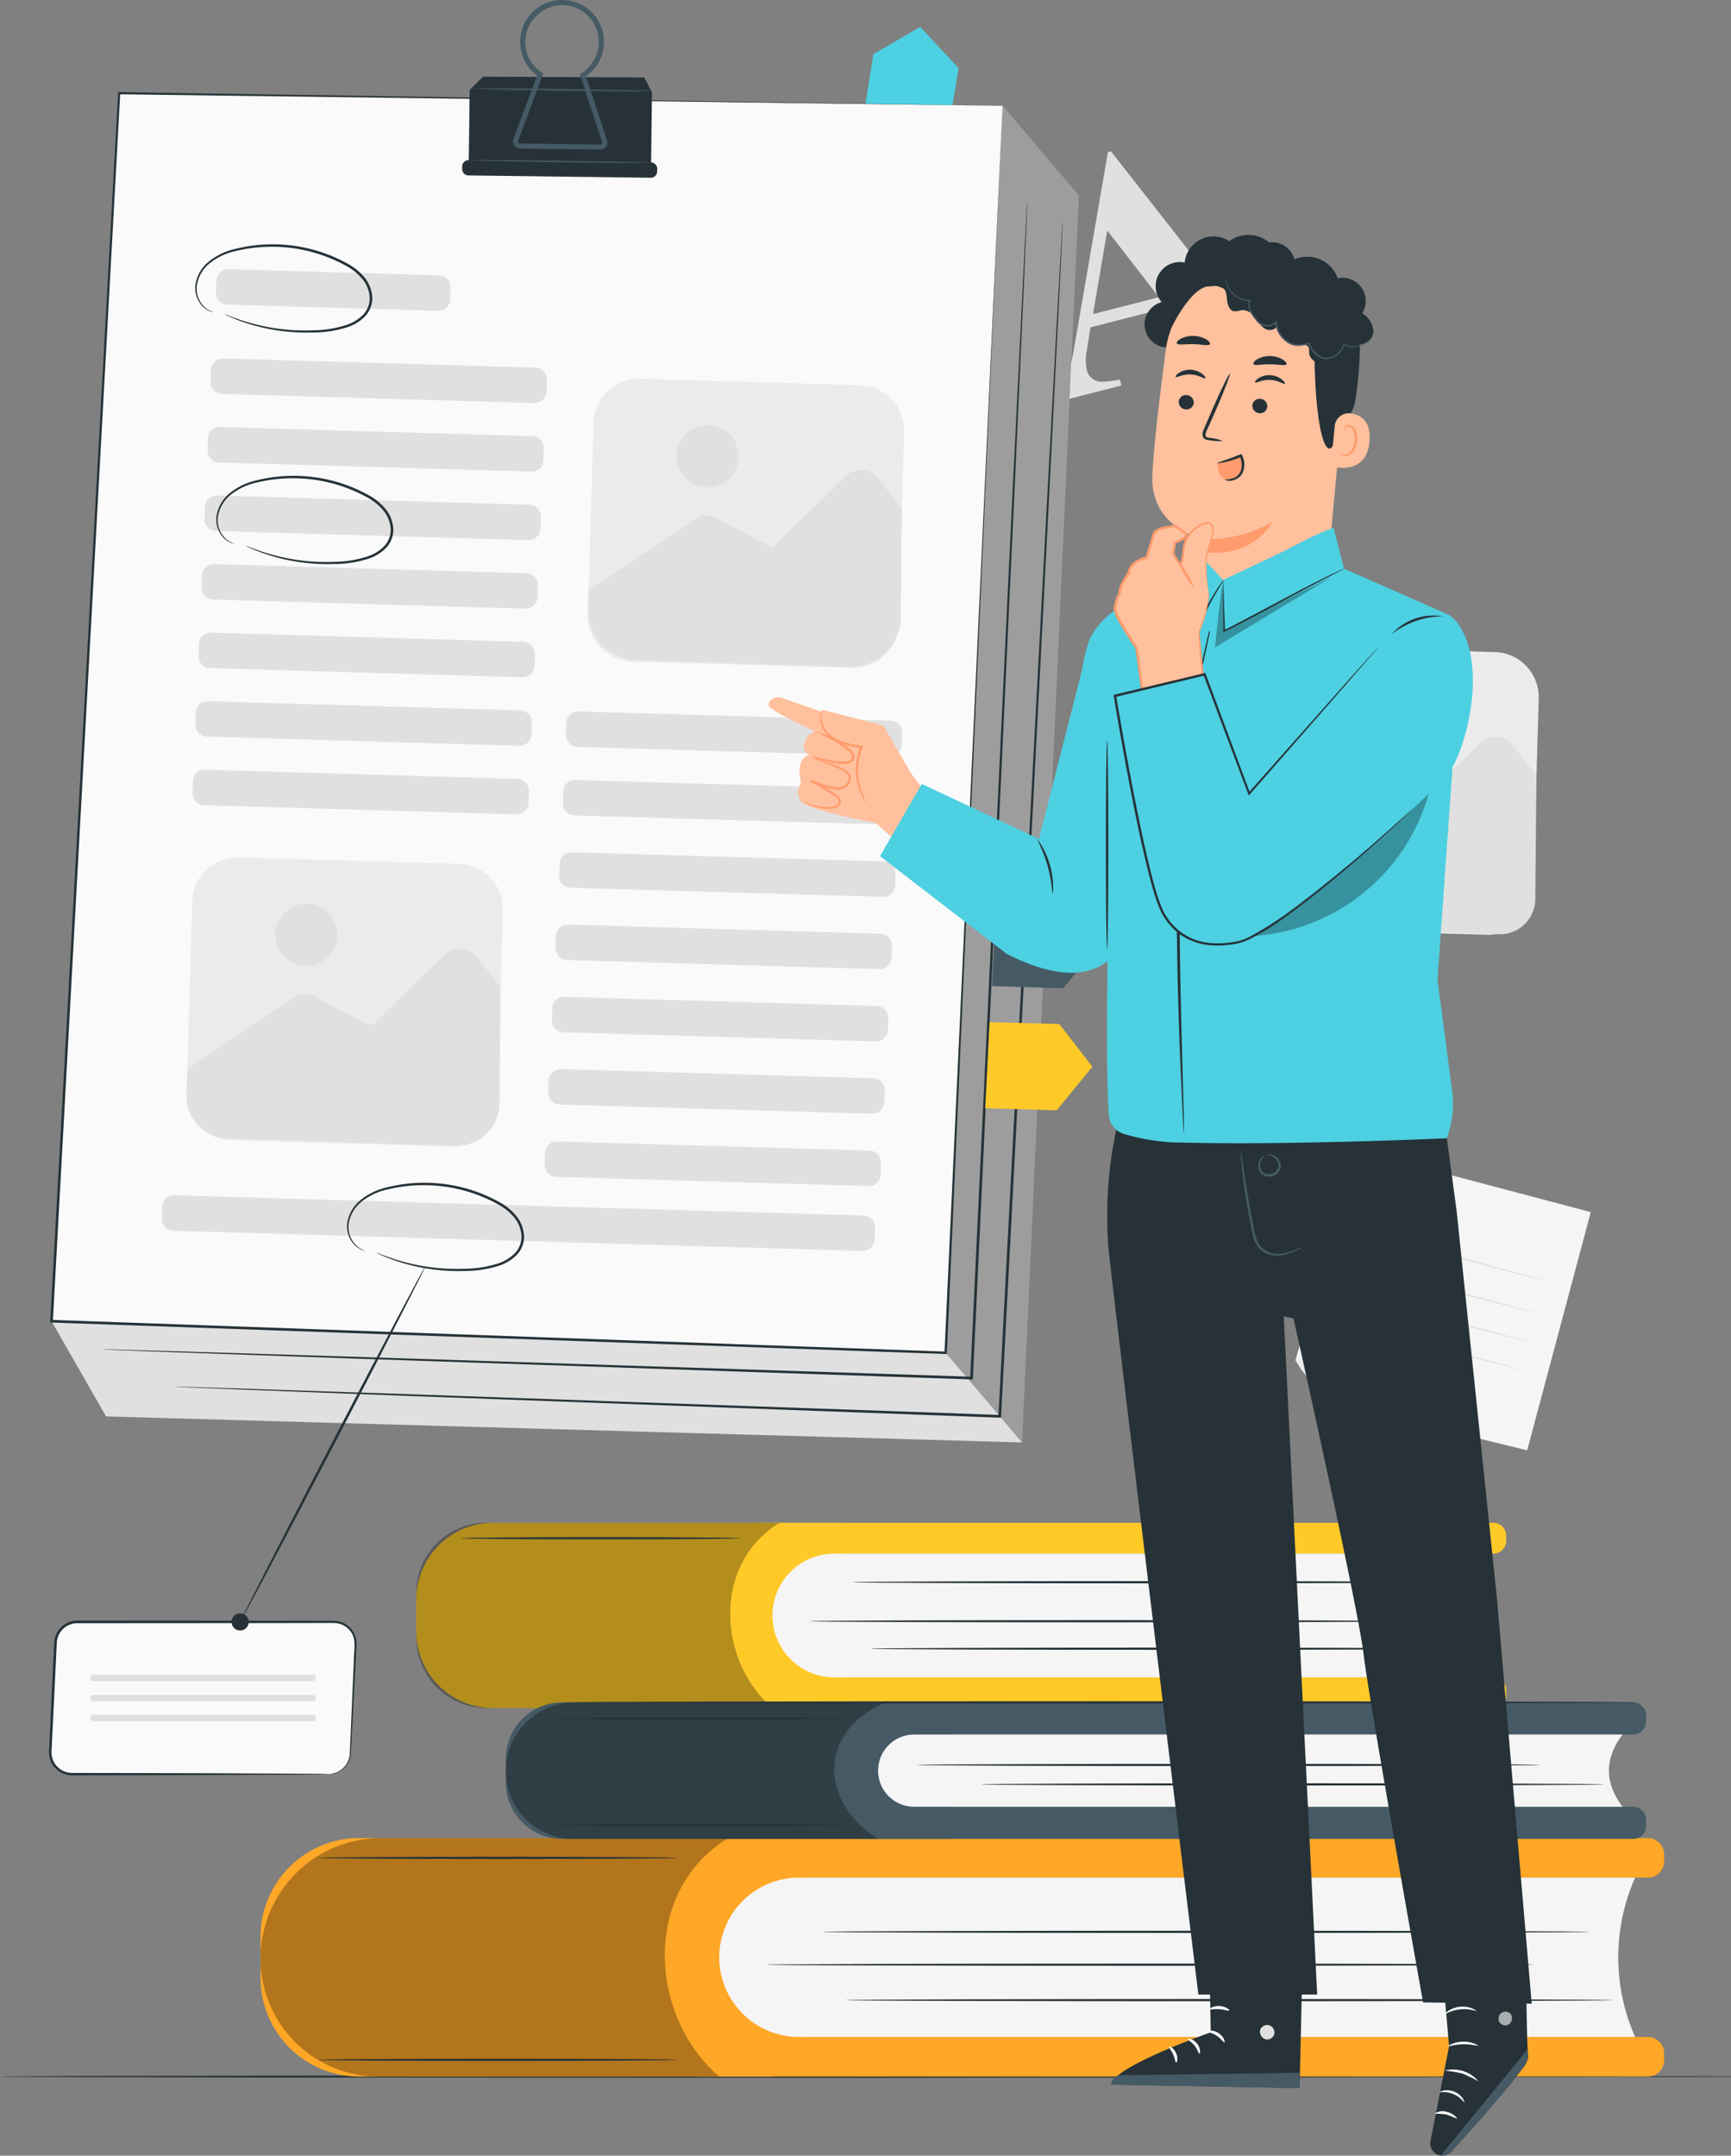 <svg xmlns="http://www.w3.org/2000/svg" xmlns:xlink="http://www.w3.org/1999/xlink" width="387.52" height="482.465" viewBox="0 0 387.52 482.465">
  <rect x="0" y="0" width="387.52" height="482.465" fill="#808080" stroke="none"/>
  <defs>
    <clipPath id="clip-path">
      <rect id="Rectángulo_47902" data-name="Rectángulo 47902" width="387.52" height="482.465" fill="none"/>
    </clipPath>
    <clipPath id="clip-path-5">
      <rect id="Rectángulo_47890" data-name="Rectángulo 47890" width="29.799" height="299.155" fill="none"/>
    </clipPath>
    <clipPath id="clip-path-8">
      <rect id="Rectángulo_47894" data-name="Rectángulo 47894" width="81.311" height="41.448" fill="none"/>
    </clipPath>
    <clipPath id="clip-path-9">
      <rect id="Rectángulo_47895" data-name="Rectángulo 47895" width="104.716" height="53.378" fill="none"/>
    </clipPath>
    <clipPath id="clip-path-10">
      <rect id="Rectángulo_47896" data-name="Rectángulo 47896" width="85.078" height="30.562" fill="none"/>
    </clipPath>
    <clipPath id="clip-path-12">
      <rect id="Rectángulo_47898" data-name="Rectángulo 47898" width="3.029" height="3.07" fill="none"/>
    </clipPath>
    <clipPath id="clip-path-13">
      <rect id="Rectángulo_47899" data-name="Rectángulo 47899" width="26.424" height="15.965" fill="none"/>
    </clipPath>
    <clipPath id="clip-path-14">
      <rect id="Rectángulo_47900" data-name="Rectángulo 47900" width="42.181" height="33.859" fill="none"/>
    </clipPath>
  </defs>
  <g id="Grupo_114651" data-name="Grupo 114651" transform="translate(-1020 -10988.202)">
    <g id="Grupo_113284" data-name="Grupo 113284" transform="translate(1020 10988.202)">
      <g id="Grupo_113283" data-name="Grupo 113283" clip-path="url(#clip-path)">
        <path id="Trazado_228032" data-name="Trazado 228032" d="M269.1,227.129l-13.028,47.216,15.966,11.385,35.9,8.746,14.235-53.307Z" transform="translate(33.956 30.118)" fill="#f5f5f5"/>
        <g id="Grupo_113251" data-name="Grupo 113251">
          <g id="Grupo_113250" data-name="Grupo 113250" clip-path="url(#clip-path)">
            <path id="Trazado_228033" data-name="Trazado 228033" d="M263.011,266.951l-6.936,2.113a21.08,21.08,0,0,0,5.607,6.535,30.455,30.455,0,0,0,10.359,4.851s-7.673-4.461-9.03-13.5" transform="translate(33.956 35.398)" fill="#ebebeb"/>
            <path id="Trazado_228034" data-name="Trazado 228034" d="M310.008,254.275c-.024.088-9.078-2.226-20.22-5.168s-20.161-5.4-20.138-5.486,9.074,2.226,20.221,5.168,20.159,5.4,20.137,5.486" transform="translate(35.756 32.304)" fill="#e0e0e0"/>
            <path id="Trazado_228035" data-name="Trazado 228035" d="M308.154,260.66c-.024.088-9.078-2.226-20.22-5.168s-20.161-5.4-20.138-5.486,9.074,2.226,20.221,5.168,20.159,5.4,20.137,5.486" transform="translate(35.51 33.151)" fill="#e0e0e0"/>
            <path id="Trazado_228036" data-name="Trazado 228036" d="M306.85,266.409c-.024.088-9.078-2.226-20.22-5.167s-20.161-5.4-20.138-5.487,9.076,2.226,20.221,5.168,20.16,5.4,20.137,5.486" transform="translate(35.337 33.913)" fill="#e0e0e0"/>
            <path id="Trazado_228037" data-name="Trazado 228037" d="M305.364,271.884c-.024.088-9.078-2.226-20.22-5.167s-20.161-5.4-20.138-5.487,9.074,2.226,20.221,5.168,20.159,5.4,20.137,5.486" transform="translate(35.14 34.639)" fill="#e0e0e0"/>
            <path id="Trazado_228038" data-name="Trazado 228038" d="M233.888,64.9l-17.22,4.4-.835,5.269a10.883,10.883,0,0,0,0,4.177,3.359,3.359,0,0,0,2.426,2.6q1.118.328,5-.36l.34,1.33-16.212,4.148-.34-1.33a7.483,7.483,0,0,0,3.757-3.279q1.233-2.212,2.289-8.419l7.485-43.356.684-.174,27.8,35.479q3.969,5.036,5.964,6.1a5.824,5.824,0,0,0,3.782.412l.341,1.33-23.583,6.032-.34-1.33.971-.248a7.629,7.629,0,0,0,3.787-1.812,1.983,1.983,0,0,0,.367-1.856,4.53,4.53,0,0,0-.555-1.275q-.156-.3-1.768-2.419Zm-1.9-2.348L220.429,47.624l-3.184,18.7Z" transform="translate(27.454 3.966)" fill="#e0e0e0"/>
            <path id="Trazado_228039" data-name="Trazado 228039" d="M300.771,192.295l-49.312-1.445a10.11,10.11,0,0,1-9.808-10.4l1.263-43.06a10.107,10.107,0,0,1,10.4-9.807l49.313,1.445a10.108,10.108,0,0,1,9.807,10.4l-1.262,43.059a10.108,10.108,0,0,1-10.4,9.808" transform="translate(32.043 16.917)" fill="#ebebeb"/>
            <path id="Trazado_228040" data-name="Trazado 228040" d="M241.824,172.557,265.3,156.8a4.709,4.709,0,0,1,6.153.233l11.567,5.939,16.5-16.137a4.85,4.85,0,0,1,7.023.6l5.39,6.767-.259,27.733a7.939,7.939,0,0,1-8.189,7.86l-54.255-1.716a7.938,7.938,0,0,1-7.682-8.226Z" transform="translate(32.03 19.308)" fill="#e0e0e0"/>
            <path id="Trazado_228041" data-name="Trazado 228041" d="M273.068,143.387a6.952,6.952,0,1,1-7.262-6.627,6.952,6.952,0,0,1,7.262,6.627" transform="translate(34.367 18.134)" fill="#e0e0e0"/>
          </g>
        </g>
        <g id="Grupo_113253" data-name="Grupo 113253">
          <g id="Grupo_113252" data-name="Grupo 113252" clip-path="url(#clip-path)">
            <path id="Trazado_228042" data-name="Trazado 228042" d="M382.207,410.381s.428-.023,1.306-.034l4.007-.032v.131l-191.093.229-138.9-.086L15.434,410.5,3.99,410.44l-2.975-.028C.344,410.4,0,410.381,0,410.381s.344-.02,1.015-.031l2.975-.029,11.444-.056,42.092-.093,138.9-.086,191.093.229v.131l-4.007-.032c-.878-.011-1.306-.034-1.306-.034" transform="translate(0 54.378)" fill="#263238"/>
          </g>
        </g>
        <path id="Trazado_228043" data-name="Trazado 228043" d="M170.463,26.792l2.459-15.382L183.4,5.322l8.6,9.224-2.593,15.775Z" transform="translate(22.604 0.706)" fill="#4dd0e1"/>
        <path id="Trazado_228044" data-name="Trazado 228044" d="M240.16,40.972,227.444,320.067,22.387,314.239l-12.2-21.311L32.24,33.542,223.076,20.91Z" transform="translate(1.351 2.773)" fill="#e0e0e0"/>
        <g id="Grupo_113258" data-name="Grupo 113258">
          <g id="Grupo_113257" data-name="Grupo 113257" clip-path="url(#clip-path)">
            <g id="Grupo_113256" data-name="Grupo 113256" transform="translate(211.712 23.684)" opacity="0.3">
              <g id="Grupo_113255" data-name="Grupo 113255">
                <g id="Grupo_113254" data-name="Grupo 113254" clip-path="url(#clip-path-5)">
                  <path id="Trazado_228045" data-name="Trazado 228045" d="M204.009,320.066,186.924,300,199.64,20.911l17.084,20.061Z" transform="translate(-186.925 -20.911)"/>
                </g>
              </g>
            </g>
          </g>
        </g>
        <path id="Trazado_228046" data-name="Trazado 228046" d="M223.076,21.241,210.36,300.336,10.186,293.258,25.328,18.419Z" transform="translate(1.351 2.442)" fill="#fafafa"/>
        <g id="Grupo_113260" data-name="Grupo 113260">
          <g id="Grupo_113259" data-name="Grupo 113259" clip-path="url(#clip-path)">
            <path id="Trazado_228047" data-name="Trazado 228047" d="M223.112,21.269,25.361,18.686l.242-.225C21.388,95.264,16.165,190.4,10.517,293.3l-.284-.311,3.3.117,196.868,6.987-.277.256C217.8,135.53,223,23.652,223.112,21.269c-.106,2.382-5.1,114.27-12.447,279.106l-.011.266-.266-.009L13.516,293.7l-3.3-.117-.3-.011.017-.3c5.69-102.9,10.951-198.035,15.2-274.835l.012-.231.229,0c120.025,1.859,195.782,3.031,197.744,3.06" transform="translate(1.314 2.414)" fill="#263238"/>
            <path id="Trazado_228048" data-name="Trazado 228048" d="M44.2,78.766,114.1,80.815a2.657,2.657,0,0,0,2.734-2.579l.077-2.62a2.658,2.658,0,0,0-2.579-2.735L44.431,70.832A2.657,2.657,0,0,0,41.7,73.411l-.077,2.62A2.658,2.658,0,0,0,44.2,78.766" transform="translate(5.519 9.392)" fill="#e0e0e0"/>
            <path id="Trazado_228049" data-name="Trazado 228049" d="M43.6,92.312l69.905,2.049a2.657,2.657,0,0,0,2.734-2.579l.077-2.62a2.658,2.658,0,0,0-2.579-2.735L43.836,84.378A2.657,2.657,0,0,0,41.1,86.957l-.077,2.62A2.658,2.658,0,0,0,43.6,92.312" transform="translate(5.44 11.189)" fill="#e0e0e0"/>
            <path id="Trazado_228050" data-name="Trazado 228050" d="M43.009,105.857l69.905,2.051a2.658,2.658,0,0,0,2.734-2.58l.077-2.62a2.658,2.658,0,0,0-2.579-2.735l-69.9-2.049a2.657,2.657,0,0,0-2.735,2.579l-.077,2.62a2.656,2.656,0,0,0,2.579,2.734" transform="translate(5.361 12.985)" fill="#e0e0e0"/>
            <path id="Trazado_228051" data-name="Trazado 228051" d="M42.414,119.4l69.905,2.049a2.657,2.657,0,0,0,2.734-2.579l.077-2.62a2.658,2.658,0,0,0-2.579-2.735L42.646,111.47a2.657,2.657,0,0,0-2.734,2.579l-.077,2.62a2.658,2.658,0,0,0,2.579,2.735" transform="translate(5.282 14.781)" fill="#e0e0e0"/>
            <path id="Trazado_228052" data-name="Trazado 228052" d="M41.819,132.949,111.724,135a2.657,2.657,0,0,0,2.734-2.579l.077-2.62a2.658,2.658,0,0,0-2.579-2.735l-69.9-2.049a2.658,2.658,0,0,0-2.735,2.579l-.077,2.62a2.658,2.658,0,0,0,2.579,2.735" transform="translate(5.203 16.577)" fill="#e0e0e0"/>
            <path id="Trazado_228053" data-name="Trazado 228053" d="M41.224,146.495l69.905,2.049a2.657,2.657,0,0,0,2.734-2.579l.077-2.62a2.658,2.658,0,0,0-2.579-2.735l-69.905-2.049a2.657,2.657,0,0,0-2.734,2.579l-.077,2.62a2.658,2.658,0,0,0,2.579,2.735" transform="translate(5.124 18.373)" fill="#e0e0e0"/>
            <path id="Trazado_228054" data-name="Trazado 228054" d="M40.629,160.041l69.905,2.049a2.657,2.657,0,0,0,2.734-2.579l.077-2.62a2.658,2.658,0,0,0-2.579-2.735l-69.905-2.049a2.657,2.657,0,0,0-2.734,2.579l-.077,2.62a2.658,2.658,0,0,0,2.579,2.735" transform="translate(5.045 20.17)" fill="#e0e0e0"/>
            <path id="Trazado_228055" data-name="Trazado 228055" d="M114.426,148.521l69.905,2.05a2.658,2.658,0,0,0,2.734-2.58l.077-2.62a2.658,2.658,0,0,0-2.579-2.735l-69.905-2.049a2.657,2.657,0,0,0-2.734,2.579l-.077,2.62a2.658,2.658,0,0,0,2.579,2.735" transform="translate(14.831 18.642)" fill="#e0e0e0"/>
            <path id="Trazado_228056" data-name="Trazado 228056" d="M113.831,162.067l69.9,2.049a2.657,2.657,0,0,0,2.735-2.579l.077-2.62a2.658,2.658,0,0,0-2.579-2.735l-69.905-2.049a2.658,2.658,0,0,0-2.734,2.579l-.077,2.62a2.658,2.658,0,0,0,2.579,2.735" transform="translate(14.752 20.438)" fill="#e0e0e0"/>
            <path id="Trazado_228057" data-name="Trazado 228057" d="M113.113,176.351l69.9,2.049a2.658,2.658,0,0,0,2.735-2.579l.077-2.62a2.658,2.658,0,0,0-2.579-2.735l-69.905-2.049A2.657,2.657,0,0,0,110.611,171l-.077,2.62a2.658,2.658,0,0,0,2.579,2.735" transform="translate(14.657 22.332)" fill="#e0e0e0"/>
            <path id="Trazado_228058" data-name="Trazado 228058" d="M112.4,190.635l69.9,2.05a2.657,2.657,0,0,0,2.735-2.579l.077-2.62a2.659,2.659,0,0,0-2.579-2.736L112.627,182.7a2.657,2.657,0,0,0-2.734,2.579l-.077,2.62a2.656,2.656,0,0,0,2.579,2.734" transform="translate(14.562 24.226)" fill="#e0e0e0"/>
            <path id="Trazado_228059" data-name="Trazado 228059" d="M111.677,204.92l69.905,2.05a2.658,2.658,0,0,0,2.734-2.58l.077-2.62a2.658,2.658,0,0,0-2.579-2.735l-69.9-2.049a2.659,2.659,0,0,0-2.735,2.579l-.077,2.62a2.658,2.658,0,0,0,2.579,2.735" transform="translate(14.466 26.121)" fill="#e0e0e0"/>
            <path id="Trazado_228060" data-name="Trazado 228060" d="M110.959,219.2l69.905,2.049a2.657,2.657,0,0,0,2.734-2.579l.077-2.62a2.658,2.658,0,0,0-2.579-2.735l-69.9-2.049a2.658,2.658,0,0,0-2.735,2.579l-.077,2.62a2.658,2.658,0,0,0,2.579,2.735" transform="translate(14.371 28.015)" fill="#e0e0e0"/>
            <path id="Trazado_228061" data-name="Trazado 228061" d="M110.24,233.488l69.905,2.049a2.657,2.657,0,0,0,2.734-2.579l.077-2.62a2.658,2.658,0,0,0-2.579-2.735l-69.905-2.049a2.658,2.658,0,0,0-2.734,2.579l-.077,2.62a2.658,2.658,0,0,0,2.579,2.735" transform="translate(14.276 29.909)" fill="#e0e0e0"/>
            <path id="Trazado_228062" data-name="Trazado 228062" d="M34.569,244.137l154.281,4.524a2.659,2.659,0,0,0,2.735-2.579l.077-2.621a2.659,2.659,0,0,0-2.58-2.735L34.8,236.2a2.657,2.657,0,0,0-2.734,2.579l-.077,2.62a2.658,2.658,0,0,0,2.579,2.735" transform="translate(4.242 31.321)" fill="#e0e0e0"/>
            <path id="Trazado_228063" data-name="Trazado 228063" d="M45.266,61.128,92.408,62.51a2.657,2.657,0,0,0,2.734-2.579l.077-2.62a2.658,2.658,0,0,0-2.579-2.735L45.5,53.194a2.658,2.658,0,0,0-2.734,2.579l-.077,2.62a2.658,2.658,0,0,0,2.579,2.735" transform="translate(5.66 7.053)" fill="#e0e0e0"/>
            <path id="Trazado_228064" data-name="Trazado 228064" d="M19.951,296.743s.33.029.974.06l2.869.122,11.076.419,41.108,1.45,138.865,4.69.3.01.014-.3c.524-11.037,1.074-22.61,1.632-34.389,2.964-63.3,5.647-120.594,7.59-162.081.941-20.731,1.7-37.508,2.23-49.121.249-5.789.443-10.287.575-13.356q.088-2.275.135-3.474c.026-.783.025-1.185.025-1.185s-.041.4-.087,1.181-.11,1.956-.195,3.471c-.159,3.067-.391,7.564-.69,13.351-.573,11.609-1.4,28.384-2.424,49.111-1.989,41.485-4.734,98.778-7.767,162.072-.557,11.78-1.1,23.352-1.626,34.39l.311-.288L75.991,298.395l-41.115-1.266L23.8,296.815l-2.87-.068c-.646-.011-.976,0-.976,0" transform="translate(2.646 5.25)" fill="#263238"/>
            <path id="Trazado_228065" data-name="Trazado 228065" d="M34.312,304.552s.309.029.919.061l2.708.123,10.461.427,38.9,1.487,131.955,4.84.294.011.016-.3c.7-13.316,1.434-27.167,2.181-41.321,3.255-62.456,6.2-118.991,8.335-159.928,1.036-20.455,1.876-37.01,2.457-48.467.276-5.713.49-10.152.637-13.179q.1-2.246.151-3.428c.031-.772.031-1.169.031-1.169s-.042.394-.093,1.165-.119,1.93-.211,3.425c-.173,3.026-.426,7.463-.752,13.173-.626,11.455-1.531,28.006-2.649,48.457-2.179,40.934-5.188,97.466-8.514,159.919-.744,14.154-1.471,28-2.171,41.322l.31-.284L87.311,306.258l-38.9-1.306-10.465-.324-2.709-.07c-.61-.014-.921-.006-.921-.006" transform="translate(4.55 5.797)" fill="#263238"/>
            <path id="Trazado_228066" data-name="Trazado 228066" d="M92.835,18.109l3.022-2.958,36.048.177,1.746,3.3Z" transform="translate(12.31 2.009)" fill="#263238"/>
            <rect id="Rectángulo_47892" data-name="Rectángulo 47892" width="17.176" height="40.82" transform="translate(104.929 37.293) rotate(-89.278)" fill="#263238"/>
            <path id="Trazado_228067" data-name="Trazado 228067" d="M135.008,34.185l.008-.592a1.419,1.419,0,0,0-1.4-1.436L92.8,31.642a1.418,1.418,0,0,0-1.436,1.4l-.008.592a1.419,1.419,0,0,0,1.4,1.436l40.816.514a1.419,1.419,0,0,0,1.436-1.4" transform="translate(12.114 4.196)" fill="#263238"/>
            <path id="Trazado_228068" data-name="Trazado 228068" d="M120.938,33.479h-.02l-17.952-.227a1.583,1.583,0,0,1-1.466-2.135l5.288-14.22a9.377,9.377,0,1,1,10.933.181l4.72,14.322a1.582,1.582,0,0,1-1.5,2.078M112.382,1.134c-.072,0-.146,0-.219,0A8.371,8.371,0,0,0,104.138,9.5a8.251,8.251,0,0,0,3.648,6.719l.37.249-5.6,15.045a.449.449,0,0,0,.05.412.443.443,0,0,0,.367.195l17.953.227a.433.433,0,0,0,.369-.183.45.45,0,0,0,.066-.408l-5-15.155.377-.236a8.24,8.24,0,0,0-4.366-15.23" transform="translate(13.446 0)" fill="#455a64"/>
            <path id="Trazado_228069" data-name="Trazado 228069" d="M133.147,32.157a1.984,1.984,0,0,0-.411-.024l-1.171-.029-4.315-.089-14.239-.232-14.242-.16-4.316-.014-1.175.014a1.942,1.942,0,0,0-.41.027,1.909,1.909,0,0,0,.409.04l1.173.05,4.315.119c3.644.086,8.678.18,14.241.258s10.6.126,14.24.135c1.823,0,3.3,0,4.317-.017.511-.011.9-.016,1.177-.033a1.85,1.85,0,0,0,.407-.044" transform="translate(12.314 4.191)" fill="#455a64"/>
            <path id="Trazado_228070" data-name="Trazado 228070" d="M133.662,17.97a2,2,0,0,0-.411-.024l-1.171-.029-4.315-.089L113.525,17.6l-14.242-.16-4.317-.014-1.173.014a1.942,1.942,0,0,0-.41.027,1.943,1.943,0,0,0,.409.041l1.173.049,4.315.12c3.644.085,8.678.179,14.241.257s10.6.126,14.24.135c1.823,0,3.3,0,4.317-.017.511-.011.9-.016,1.176-.033a1.855,1.855,0,0,0,.408-.044" transform="translate(12.383 2.31)" fill="#455a64"/>
            <path id="Trazado_228071" data-name="Trazado 228071" d="M96.009,234.145,46.7,232.7a10.11,10.11,0,0,1-9.808-10.4l1.263-43.06a10.108,10.108,0,0,1,10.4-9.807l49.313,1.445a10.108,10.108,0,0,1,9.807,10.4l-1.262,43.059a10.108,10.108,0,0,1-10.4,9.808" transform="translate(4.891 22.466)" fill="#ebebeb"/>
            <path id="Trazado_228072" data-name="Trazado 228072" d="M37.023,215.273a1.7,1.7,0,0,1,.751-1.348l22.761-15.273a4.71,4.71,0,0,1,6.016.11,1.531,1.531,0,0,0,.3.207l10.315,5.3a1.7,1.7,0,0,0,1.964-.3L94.76,188.687a4.851,4.851,0,0,1,7.023.6l5.015,6.3a1.7,1.7,0,0,1,.369,1.075l-.238,25.428a9.6,9.6,0,0,1-9.906,9.508l-50.882-1.609a9.6,9.6,0,0,1-9.293-9.95Z" transform="translate(4.885 24.857)" fill="#e0e0e0"/>
            <path id="Trazado_228073" data-name="Trazado 228073" d="M68.306,185.236a6.952,6.952,0,1,1-7.262-6.627,6.952,6.952,0,0,1,7.262,6.627" transform="translate(7.215 23.683)" fill="#e0e0e0"/>
            <path id="Trazado_228074" data-name="Trazado 228074" d="M175.33,139.563l-49.312-1.445a10.11,10.11,0,0,1-9.808-10.4l1.263-43.06a10.107,10.107,0,0,1,10.4-9.807l49.313,1.445a10.108,10.108,0,0,1,9.807,10.4l-1.262,43.06a10.108,10.108,0,0,1-10.4,9.807" transform="translate(15.409 9.925)" fill="#ebebeb"/>
            <path id="Trazado_228075" data-name="Trazado 228075" d="M116.37,119.825l23.48-15.756A4.709,4.709,0,0,1,146,104.3l11.567,5.939,16.5-16.137a4.85,4.85,0,0,1,7.023.6l5.39,6.767-.228,24.342a11.254,11.254,0,0,1-11.609,11.144l-47.535-1.5a11.254,11.254,0,0,1-10.891-11.661Z" transform="translate(15.411 12.315)" fill="#e0e0e0"/>
            <path id="Trazado_228076" data-name="Trazado 228076" d="M147.627,90.655a6.952,6.952,0,1,1-7.262-6.627,6.952,6.952,0,0,1,7.262,6.627" transform="translate(17.733 11.141)" fill="#e0e0e0"/>
            <path id="Trazado_228077" data-name="Trazado 228077" d="M46.8,109.213a2.979,2.979,0,0,1-.913-.255,5.036,5.036,0,0,1-2.074-1.752,5.888,5.888,0,0,1-1.011-4.156,8.271,8.271,0,0,1,2.749-4.962,14.421,14.421,0,0,1,6.192-3.044,34.046,34.046,0,0,1,7.852-1.015,34.584,34.584,0,0,1,17.433,4.422,12.719,12.719,0,0,1,3.693,3.1,7.691,7.691,0,0,1,1.659,4.407,5.883,5.883,0,0,1-1.655,4.231,9.729,9.729,0,0,1-3.682,2.311,24.947,24.947,0,0,1-7.822,1.264,44.555,44.555,0,0,1-6.883-.3,43.1,43.1,0,0,1-9.671-2.333c-1.1-.408-1.944-.765-2.5-1.03a5.5,5.5,0,0,1-.842-.426,5.815,5.815,0,0,1,.888.317c.572.229,1.424.549,2.532.921a45.959,45.959,0,0,0,9.644,2.136,45.2,45.2,0,0,0,6.815.223,24.738,24.738,0,0,0,7.648-1.284,9.207,9.207,0,0,0,3.463-2.187,5.32,5.32,0,0,0,1.488-3.83,7.127,7.127,0,0,0-1.546-4.064,12.158,12.158,0,0,0-3.528-2.95A34.37,34.37,0,0,0,59.6,94.573a33.985,33.985,0,0,0-7.737.945A14.109,14.109,0,0,0,45.827,98.4a7.963,7.963,0,0,0-2.7,4.7A5.7,5.7,0,0,0,44,107.078a5.137,5.137,0,0,0,1.933,1.773c.548.27.872.331.863.362" transform="translate(5.668 12.468)" fill="#263238"/>
            <path id="Trazado_228078" data-name="Trazado 228078" d="M72.645,248.909a2.979,2.979,0,0,1-.913-.255,5.034,5.034,0,0,1-2.074-1.752,5.894,5.894,0,0,1-1.011-4.155,8.271,8.271,0,0,1,2.749-4.962,14.432,14.432,0,0,1,6.193-3.044,34.036,34.036,0,0,1,7.851-1.015,34.581,34.581,0,0,1,17.433,4.422,12.756,12.756,0,0,1,3.695,3.1,7.69,7.69,0,0,1,1.658,4.407,5.883,5.883,0,0,1-1.655,4.231,9.72,9.72,0,0,1-3.682,2.311,24.941,24.941,0,0,1-7.822,1.264,44.534,44.534,0,0,1-6.882-.3,43.1,43.1,0,0,1-9.672-2.333c-1.1-.408-1.944-.765-2.5-1.03a5.374,5.374,0,0,1-.842-.426,5.812,5.812,0,0,1,.888.317c.573.229,1.425.549,2.534.922a46.011,46.011,0,0,0,9.643,2.135,45.2,45.2,0,0,0,6.815.223,24.769,24.769,0,0,0,7.648-1.283,9.21,9.21,0,0,0,3.463-2.188,5.32,5.32,0,0,0,1.488-3.83,7.127,7.127,0,0,0-1.546-4.064,12.194,12.194,0,0,0-3.528-2.95,34.369,34.369,0,0,0-17.128-4.387,33.967,33.967,0,0,0-7.737.945,14.107,14.107,0,0,0-6.034,2.881,7.969,7.969,0,0,0-2.7,4.7,5.7,5.7,0,0,0,.875,3.982,5.146,5.146,0,0,0,1.933,1.773c.548.27.872.331.863.362" transform="translate(9.095 30.992)" fill="#263238"/>
            <path id="Trazado_228079" data-name="Trazado 228079" d="M42.643,63.464a2.979,2.979,0,0,1-.913-.255,5.034,5.034,0,0,1-2.074-1.752A5.894,5.894,0,0,1,38.644,57.3a8.271,8.271,0,0,1,2.749-4.962A14.432,14.432,0,0,1,47.586,49.3a34.028,34.028,0,0,1,7.851-1.015A34.592,34.592,0,0,1,72.871,52.7a12.756,12.756,0,0,1,3.695,3.1,7.69,7.69,0,0,1,1.658,4.407,5.883,5.883,0,0,1-1.655,4.231,9.72,9.72,0,0,1-3.682,2.311,24.941,24.941,0,0,1-7.822,1.264,44.536,44.536,0,0,1-6.882-.3,43.1,43.1,0,0,1-9.672-2.333c-1.1-.408-1.944-.765-2.5-1.03a5.373,5.373,0,0,1-.842-.426,5.813,5.813,0,0,1,.888.317c.573.229,1.425.549,2.533.922A46.042,46.042,0,0,0,58.231,67.3a45.2,45.2,0,0,0,6.815.223,24.769,24.769,0,0,0,7.648-1.283,9.223,9.223,0,0,0,3.464-2.188,5.32,5.32,0,0,0,1.488-3.83A7.127,7.127,0,0,0,76.1,56.161a12.194,12.194,0,0,0-3.528-2.95,34.369,34.369,0,0,0-17.128-4.387,33.97,33.97,0,0,0-7.737.945,14.108,14.108,0,0,0-6.035,2.881,7.969,7.969,0,0,0-2.7,4.7,5.7,5.7,0,0,0,.876,3.982A5.146,5.146,0,0,0,41.78,63.1c.548.27.872.331.863.362" transform="translate(5.117 6.402)" fill="#263238"/>
            <path id="Trazado_228080" data-name="Trazado 228080" d="M195.726,202l15.572.388,7.43,9.575-8,9.755-15.98-.469Z" transform="translate(25.824 26.785)" fill="#ffca28"/>
            <path id="Trazado_228081" data-name="Trazado 228081" d="M197.029,177.878l15.572.388,7.43,9.575-8,9.755-15.98-.469Z" transform="translate(25.997 23.587)" fill="#455a64"/>
            <path id="Trazado_228082" data-name="Trazado 228082" d="M72.252,354.581H14.8a4.868,4.868,0,0,1-4.862-5.1l1.165-24.34a4.87,4.87,0,0,1,4.863-4.636H73.417a4.869,4.869,0,0,1,4.863,5.1l-1.167,24.34a4.867,4.867,0,0,1-4.862,4.636" transform="translate(1.317 42.499)" fill="#fafafa"/>
            <path id="Trazado_228083" data-name="Trazado 228083" d="M72.284,354.615a5.991,5.991,0,0,0,1.895-.452,4.838,4.838,0,0,0,2.863-4.408c.215-4.939.522-12.035.9-20.792-.018-2.153.708-4.663-.9-6.483a4.588,4.588,0,0,0-2.979-1.659c-1.179-.088-2.5-.019-3.774-.037L53.8,320.81l-37.794.024a4.6,4.6,0,0,0-3.914,2.2,4.666,4.666,0,0,0-.663,2.206q-.059,1.232-.118,2.454-.238,4.891-.467,9.632t-.452,9.3q-.056,1.14-.111,2.266a5.669,5.669,0,0,0,.146,2.134,4.61,4.61,0,0,0,2.7,2.982,5.05,5.05,0,0,0,2.018.338l2.136,0,4.187.007,8.007.015,14.372.036,20.81.094,5.657.054,1.471.029a3.159,3.159,0,0,1,.5.031,3.152,3.152,0,0,1-.5.031l-1.471.028-5.657.055-20.81.094-14.372.036-8.007.015-4.187.007-2.136,0a5.571,5.571,0,0,1-2.221-.37A5.152,5.152,0,0,1,9.9,351.182a6.2,6.2,0,0,1-.173-2.315q.053-1.128.106-2.266.214-4.556.438-9.3t.456-9.633q.058-1.223.117-2.454a5.257,5.257,0,0,1,.746-2.484,5.192,5.192,0,0,1,4.418-2.488l37.794.023,16.494.027c1.3.025,2.532-.044,3.836.059a5.045,5.045,0,0,1,3.27,1.839,5.118,5.118,0,0,1,1.131,3.422q-.087,1.723-.169,3.37c-.459,8.753-.831,15.846-1.09,20.783a5,5,0,0,1-1.119,3.069,4.829,4.829,0,0,1-3.365,1.783c-.334.01-.5,0-.5,0" transform="translate(1.285 42.465)" fill="#263238"/>
            <path id="Trazado_228084" data-name="Trazado 228084" d="M67.691,330.96H18.431a.585.585,0,0,0-.584.586v.243a.585.585,0,0,0,.584.586H67.691a.586.586,0,0,0,.586-.586v-.243a.586.586,0,0,0-.586-.586" transform="translate(2.367 43.886)" fill="#e0e0e0"/>
            <path id="Trazado_228085" data-name="Trazado 228085" d="M67.691,334.924H18.431a.584.584,0,0,0-.584.584v.245a.585.585,0,0,0,.584.586H67.691a.586.586,0,0,0,.586-.586v-.245a.585.585,0,0,0-.586-.584" transform="translate(2.367 44.411)" fill="#e0e0e0"/>
            <path id="Trazado_228086" data-name="Trazado 228086" d="M67.691,338.888H18.431a.585.585,0,0,0-.584.586v.243a.585.585,0,0,0,.584.586H67.691a.586.586,0,0,0,.586-.586v-.243a.586.586,0,0,0-.586-.586" transform="translate(2.367 44.937)" fill="#e0e0e0"/>
            <path id="Trazado_228087" data-name="Trazado 228087" d="M89.02,250.084c.145.075-9.042,17.993-20.515,40.014s-20.9,39.821-21.039,39.745,9.039-17.988,20.516-40.017,20.893-39.817,21.038-39.742" transform="translate(6.294 33.162)" fill="#263238"/>
            <path id="Trazado_228088" data-name="Trazado 228088" d="M49.609,320.73a1.918,1.918,0,1,1-1.919-1.919,1.918,1.918,0,0,1,1.919,1.919" transform="translate(6.07 42.275)" fill="#263238"/>
          </g>
        </g>
        <g id="Grupo_113271" data-name="Grupo 113271">
          <g id="Grupo_113270" data-name="Grupo 113270" clip-path="url(#clip-path)">
            <path id="Trazado_228089" data-name="Trazado 228089" d="M314.689,338.335H148.229v-6.881h166.46a2.846,2.846,0,0,1,2.846,2.846v1.188a2.846,2.846,0,0,1-2.846,2.846" transform="translate(19.655 43.951)" fill="#ffca28"/>
            <path id="Trazado_228090" data-name="Trazado 228090" d="M153.548,334.994c0,.137-13.966.248-31.191.248s-31.193-.111-31.193-.248,13.963-.248,31.193-.248,31.191.111,31.191.248" transform="translate(12.088 44.388)" fill="#263238"/>
            <path id="Trazado_228091" data-name="Trazado 228091" d="M177.621,342.382H99.432a17.144,17.144,0,0,1-17.144-17.143v-7.161a17.143,17.143,0,0,1,17.144-17.143h78.189Z" transform="translate(10.912 39.904)" fill="#ffca28"/>
            <path id="Trazado_228092" data-name="Trazado 228092" d="M314.689,307.815H149.525a1.3,1.3,0,0,1-1.3-1.3V302.23a1.3,1.3,0,0,1,1.3-1.3H314.689a2.846,2.846,0,0,1,2.846,2.846v1.188a2.846,2.846,0,0,1-2.846,2.846" transform="translate(19.655 39.904)" fill="#ffca28"/>
            <path id="Trazado_228093" data-name="Trazado 228093" d="M311.893,334.7H166.531a13.843,13.843,0,0,1,0-27.686H311.893a34.233,34.233,0,0,0,0,27.686" transform="translate(20.247 40.71)" fill="#f5f5f5"/>
            <g id="Grupo_113263" data-name="Grupo 113263" transform="translate(93.2 340.838)" opacity="0.3">
              <g id="Grupo_113262" data-name="Grupo 113262">
                <g id="Grupo_113261" data-name="Grupo 113261" clip-path="url(#clip-path-8)">
                  <path id="Trazado_228094" data-name="Trazado 228094" d="M162.022,342.382H97.995a15.707,15.707,0,0,1-15.707-15.706V316.513a15.579,15.579,0,0,1,15.58-15.579H163.6c-15.007,9.09-13.886,30.861-1.578,41.448" transform="translate(-82.289 -300.934)"/>
                </g>
              </g>
            </g>
            <path id="Trazado_228095" data-name="Trazado 228095" d="M293.263,320.4c0,.137-29.836.248-66.633.248s-66.639-.111-66.639-.248,29.829-.248,66.639-.248,66.633.111,66.633.248" transform="translate(21.215 42.452)" fill="#263238"/>
            <path id="Trazado_228096" data-name="Trazado 228096" d="M305.372,325.828c0,.137-29.836.248-66.633.248s-66.64-.111-66.64-.248,29.83-.248,66.64-.248,66.633.111,66.633.248" transform="translate(22.821 43.172)" fill="#263238"/>
            <path id="Trazado_228097" data-name="Trazado 228097" d="M301.8,312.69c0,.137-29.836.248-66.633.248s-66.639-.111-66.639-.248,29.829-.248,66.639-.248,66.633.111,66.633.248" transform="translate(22.347 41.43)" fill="#263238"/>
            <path id="Trazado_228098" data-name="Trazado 228098" d="M153.548,304c0,.137-13.966.248-31.191.248s-31.193-.111-31.193-.248,13.963-.248,31.193-.248,31.191.111,31.191.248" transform="translate(12.088 40.278)" fill="#263238"/>
            <path id="Trazado_228099" data-name="Trazado 228099" d="M165.716,416.6H73.579A22.078,22.078,0,0,1,51.5,394.519V385.3a22.078,22.078,0,0,1,22.078-22.078h92.137a8.558,8.558,0,0,1,8.558,8.559v36.26a8.558,8.558,0,0,1-8.558,8.559" transform="translate(6.829 48.163)" fill="#ffa726"/>
            <path id="Trazado_228100" data-name="Trazado 228100" d="M350.8,372.079H138.537a2.115,2.115,0,0,1-2.116-2.116v-4.63a2.115,2.115,0,0,1,2.116-2.116H350.8a3.665,3.665,0,0,1,3.665,3.665v1.531a3.665,3.665,0,0,1-3.665,3.665" transform="translate(18.09 48.163)" fill="#ffa726"/>
            <path id="Trazado_228101" data-name="Trazado 228101" d="M350.8,411.384H138.537a2.115,2.115,0,0,1-2.116-2.116v-4.63a2.115,2.115,0,0,1,2.116-2.116H350.8a3.665,3.665,0,0,1,3.665,3.665v1.531a3.665,3.665,0,0,1-3.665,3.665" transform="translate(18.09 53.375)" fill="#ffa726"/>
            <path id="Trazado_228102" data-name="Trazado 228102" d="M347.2,406.7h-187.2a17.828,17.828,0,0,1,0-35.657H347.2a44.087,44.087,0,0,0,0,35.657" transform="translate(18.851 49.201)" fill="#f5f5f5"/>
            <g id="Grupo_113266" data-name="Grupo 113266" transform="translate(58.33 411.381)" opacity="0.3">
              <g id="Grupo_113265" data-name="Grupo 113265">
                <g id="Grupo_113264" data-name="Grupo 113264" clip-path="url(#clip-path-9)">
                  <path id="Trazado_228103" data-name="Trazado 228103" d="M154.185,416.6H77.9a26.4,26.4,0,0,1-26.4-26.4,26.975,26.975,0,0,1,26.974-26.975h77.742c-19.327,11.708-17.883,39.745-2.032,53.378" transform="translate(-51.501 -363.218)"/>
                </g>
              </g>
            </g>
            <path id="Trazado_228104" data-name="Trazado 228104" d="M323.2,388.273c0,.137-38.425.248-85.813.248-47.405,0-85.822-.111-85.822-.248s38.417-.248,85.822-.248c47.388,0,85.813.111,85.813.248" transform="translate(20.098 51.453)" fill="#263238"/>
            <path id="Trazado_228105" data-name="Trazado 228105" d="M338.8,395.27c0,.137-38.425.248-85.813.248-47.405,0-85.822-.111-85.822-.248s38.417-.248,85.822-.248c47.388,0,85.813.111,85.813.248" transform="translate(22.166 52.381)" fill="#263238"/>
            <path id="Trazado_228106" data-name="Trazado 228106" d="M334.2,381.779c0,.137-38.425.248-85.813.248-47.405,0-85.822-.111-85.822-.248s38.417-.248,85.822-.248c47.388,0,85.813.111,85.813.248" transform="translate(21.556 50.592)" fill="#263238"/>
            <path id="Trazado_228107" data-name="Trazado 228107" d="M143.271,407.073c0,.137-17.986.248-40.168.248s-40.172-.111-40.172-.248,17.982-.248,40.172-.248,40.168.111,40.168.248" transform="translate(8.345 53.946)" fill="#263238"/>
            <path id="Trazado_228108" data-name="Trazado 228108" d="M143.271,367.159c0,.137-17.986.248-40.168.248s-40.172-.111-40.172-.248,17.982-.248,40.172-.248,40.168.111,40.168.248" transform="translate(8.345 48.653)" fill="#263238"/>
            <path id="Trazado_228109" data-name="Trazado 228109" d="M199.142,366.968H112.62a12.641,12.641,0,0,1-12.641-12.641v-5.28a12.641,12.641,0,0,1,12.641-12.641h86.522a.588.588,0,0,1,.588.588V366.38a.588.588,0,0,1-.588.588" transform="translate(13.257 44.608)" fill="#455a64"/>
            <path id="Trazado_228110" data-name="Trazado 228110" d="M343.148,343.6H170.331a1.356,1.356,0,0,1-1.356-1.356v-4.487a1.357,1.357,0,0,1,1.356-1.357H343.148a2.978,2.978,0,0,1,2.978,2.979v1.244a2.978,2.978,0,0,1-2.978,2.978" transform="translate(22.406 44.608)" fill="#455a64"/>
            <path id="Trazado_228111" data-name="Trazado 228111" d="M343.148,364.233H170.331a1.356,1.356,0,0,1-1.356-1.356V358.39a1.357,1.357,0,0,1,1.356-1.357H343.148a2.978,2.978,0,0,1,2.978,2.979v1.244a2.978,2.978,0,0,1-2.978,2.978" transform="translate(22.406 47.343)" fill="#455a64"/>
            <path id="Trazado_228112" data-name="Trazado 228112" d="M340.223,358.925h-158.5a8.082,8.082,0,1,1,0-16.163h158.5q-6.119,8.082,0,16.163" transform="translate(23.025 45.451)" fill="#f5f5f5"/>
            <g id="Grupo_113269" data-name="Grupo 113269" transform="translate(113.237 381.013)" opacity="0.3">
              <g id="Grupo_113268" data-name="Grupo 113268">
                <g id="Grupo_113267" data-name="Grupo 113267" clip-path="url(#clip-path-10)">
                  <path id="Trazado_228113" data-name="Trazado 228113" d="M183.407,366.968h-68.27A15.158,15.158,0,0,1,99.98,351.809a15.4,15.4,0,0,1,15.4-15.4h69.675c-15.7,6.7-14.53,22.756-1.651,30.562" transform="translate(-99.979 -336.405)"/>
                </g>
              </g>
            </g>
            <path id="Trazado_228114" data-name="Trazado 228114" d="M320.73,348.8c0,.137-31.219.248-69.721.248s-69.727-.111-69.727-.248,31.212-.248,69.727-.248,69.721.111,69.721.248" transform="translate(24.038 46.219)" fill="#263238"/>
            <path id="Trazado_228115" data-name="Trazado 228115" d="M333.4,352.644c0,.137-31.219.248-69.721.248s-69.727-.111-69.727-.248,31.212-.248,69.727-.248,69.721.111,69.721.248" transform="translate(25.718 46.728)" fill="#263238"/>
            <path id="Trazado_228116" data-name="Trazado 228116" d="M174.54,360.735c0,.137-14.613.248-32.636.248s-32.638-.111-32.638-.248,14.609-.248,32.638-.248,32.636.111,32.636.248" transform="translate(14.489 47.801)" fill="#263238"/>
            <path id="Trazado_228117" data-name="Trazado 228117" d="M174.54,339.613c0,.137-14.613.248-32.636.248s-32.638-.111-32.638-.248,14.609-.248,32.638-.248,32.636.111,32.636.248" transform="translate(14.489 45)" fill="#263238"/>
            <path id="Trazado_228118" data-name="Trazado 228118" d="M351.582,336.434c0,.137-53.606.248-119.718.248-66.134,0-119.728-.111-119.728-.248s53.595-.248,119.728-.248c66.112,0,119.718.111,119.718.248" transform="translate(14.869 44.579)" fill="#263238"/>
            <path id="Trazado_228119" data-name="Trazado 228119" d="M238.667,312.26v16.6l5.754-3.689,6.418,3.689v-16.6Z" transform="translate(31.648 41.406)" fill="#ff725e"/>
          </g>
        </g>
        <g id="Grupo_113282" data-name="Grupo 113282">
          <g id="Grupo_113281" data-name="Grupo 113281" clip-path="url(#clip-path)">
            <path id="Trazado_228120" data-name="Trazado 228120" d="M231.747,71.626a5.182,5.182,0,0,1-1.68-10.173,5.39,5.39,0,0,1,5.154-8.839,6.451,6.451,0,0,1,9.983-4.785,7.253,7.253,0,0,1,8.928.273,5.159,5.159,0,0,1,4.1,8.972" transform="translate(30.001 6.156)" fill="#263238"/>
            <path id="Trazado_228121" data-name="Trazado 228121" d="M230.759,71.522a21.982,21.982,0,0,1,22.89-19.1l1.137.057c12.225,1.326,17.929,12.448,16.265,24.632l-3.8,40.739-.2,1.978-28.573,4.267.556-10.4s-11.694-2.418-11.255-14.21c.212-5.695,1.6-17.387,2.988-27.953" transform="translate(30.201 6.947)" fill="#ffc09d"/>
            <path id="Trazado_228122" data-name="Trazado 228122" d="M237.633,106.928a28.614,28.614,0,0,0,15.665-3.752s-4.052,8.3-15.758,6.655Z" transform="translate(31.498 13.681)" fill="#ff9b6c"/>
            <path id="Trazado_228123" data-name="Trazado 228123" d="M232.995,79.5a1.684,1.684,0,0,0,1.538,1.778,1.611,1.611,0,0,0,1.81-1.43,1.684,1.684,0,0,0-1.536-1.779,1.613,1.613,0,0,0-1.812,1.432" transform="translate(30.895 10.351)" fill="#263238"/>
            <path id="Trazado_228124" data-name="Trazado 228124" d="M232.394,74.673c.2.23,1.519-.65,3.33-.556,1.81.069,3.093,1.067,3.3.855.1-.094-.092-.5-.649-.95a4.628,4.628,0,0,0-2.629-.956,4.433,4.433,0,0,0-2.664.717c-.579.4-.787.787-.689.89" transform="translate(30.813 9.688)" fill="#263238"/>
            <path id="Trazado_228125" data-name="Trazado 228125" d="M247.541,80.248a1.685,1.685,0,0,0,1.538,1.778,1.61,1.61,0,0,0,1.81-1.432,1.685,1.685,0,0,0-1.536-1.779,1.613,1.613,0,0,0-1.812,1.433" transform="translate(32.824 10.45)" fill="#263238"/>
            <path id="Trazado_228126" data-name="Trazado 228126" d="M248.1,75.752c.2.23,1.521-.65,3.331-.555,1.809.068,3.092,1.066,3.3.854.1-.093-.089-.5-.65-.95a4.629,4.629,0,0,0-2.628-.956,4.445,4.445,0,0,0-2.665.717c-.577.4-.786.787-.689.89" transform="translate(32.895 9.831)" fill="#263238"/>
            <path id="Trazado_228127" data-name="Trazado 228127" d="M242.234,88.895a11.949,11.949,0,0,0-2.914-.677c-.461-.07-.894-.183-.956-.5a2.355,2.355,0,0,1,.376-1.355l1.543-3.453c2.149-4.92,3.727-8.974,3.529-9.059s-2.1,3.834-4.25,8.753q-.778,1.821-1.486,3.477a2.685,2.685,0,0,0-.33,1.8,1.161,1.161,0,0,0,.726.715,3.183,3.183,0,0,0,.78.147,11.843,11.843,0,0,0,2.981.153" transform="translate(31.517 9.792)" fill="#263238"/>
            <path id="Trazado_228128" data-name="Trazado 228128" d="M247.753,72.119c.216.471,1.793.051,3.707.084,1.914-.01,3.507.429,3.7-.039.086-.224-.232-.652-.9-1.054a5.736,5.736,0,0,0-2.837-.745,5.531,5.531,0,0,0-2.809.711c-.656.393-.958.819-.863,1.043" transform="translate(32.85 9.331)" fill="#263238"/>
            <path id="Trazado_228129" data-name="Trazado 228129" d="M232.647,68.086c.361.43,1.877.077,3.675.146,1.8.017,3.306.442,3.676.029.164-.2-.054-.626-.7-1.048a5.844,5.844,0,0,0-2.953-.822,5.756,5.756,0,0,0-2.972.681c-.656.392-.886.805-.727,1.014" transform="translate(30.843 8.803)" fill="#263238"/>
            <path id="Trazado_228130" data-name="Trazado 228130" d="M231.645,66.351s3.475-7.225,7.118-8.771c4.413-1.871,6.032,2.95,10.195,2.006s8.374-2.739,12.412.643c4.419,3.7,2.147,6.032,2.171,11.274.1,21.257,3.67,27.444,5.268,17.513.174-1.088,3.254-1.808,3.934-6.407.881-5.964,1.474-13.23.347-17.55-.949-3.64-2.87-6.219-6.4-9.132-5.572-4.6-13.515-5.085-18.939-4.81s-16.138,5.969-16.106,15.233" transform="translate(30.717 6.77)" fill="#263238"/>
            <path id="Trazado_228131" data-name="Trazado 228131" d="M263.9,84.6a3.2,3.2,0,0,1,3.607-2.911c2.187.318,4.57,1.688,4.2,6.221-.658,8.044-8.6,5.724-8.593,5.493,0-.157.481-5.44.786-8.8" transform="translate(34.889 10.828)" fill="#ffc09d"/>
            <path id="Trazado_228132" data-name="Trazado 228132" d="M264.88,90.214c.037-.023.133.11.36.238a1.4,1.4,0,0,0,1.045.106c.876-.242,1.7-1.532,1.859-2.979a4.631,4.631,0,0,0-.229-2.039,1.62,1.62,0,0,0-.965-1.161.715.715,0,0,0-.859.316c-.127.216-.088.381-.133.391-.024.019-.161-.148-.069-.476a.9.9,0,0,1,.358-.478,1.057,1.057,0,0,1,.791-.142,1.977,1.977,0,0,1,1.363,1.367,4.765,4.765,0,0,1,.3,2.281c-.185,1.617-1.138,3.066-2.329,3.307a1.509,1.509,0,0,1-1.264-.318c-.232-.219-.26-.4-.231-.415" transform="translate(35.122 11.135)" fill="#ff9b6c"/>
            <path id="Trazado_228133" data-name="Trazado 228133" d="M267.992,73.363a7.642,7.642,0,0,1-3.491,1.406,2.631,2.631,0,0,1-2.824-1.992c-.067-.566.1-1.21-.245-1.662-.415-.539-1.235-.417-1.913-.379a5.149,5.149,0,0,1-5.154-3.952,2.163,2.163,0,0,1-2.91.129,11.639,11.639,0,0,1-2.077-2.457,3.319,3.319,0,0,0-2.7-1.521,7.878,7.878,0,0,1-1.771.3c-1.053-.146-1.507-1.411-1.616-2.469s-.171-2.289-1.039-2.9c-.8-.571-1.9-.318-2.877-.223s-2.228-.2-2.429-1.161a1.92,1.92,0,0,1,.433-1.443,5.224,5.224,0,0,1,6.258-1.669A7.081,7.081,0,0,1,256.7,52.64a7.186,7.186,0,0,1,11.343,3.186,5.209,5.209,0,0,1,5.49,7.859,4.945,4.945,0,0,1,2.522,4.069c-.052,1.669-1.759,3.249-3.347,2.731a2.885,2.885,0,0,1-5.126,2.626" transform="translate(31.417 6.448)" fill="#263238"/>
            <path id="Trazado_228134" data-name="Trazado 228134" d="M242.222,54.877a.433.433,0,0,0-.006.147c.006.1,0,.245.031.433a5.082,5.082,0,0,0,.507,1.582,5.776,5.776,0,0,0,1.692,1.993,5.378,5.378,0,0,0,3.253,1.105l-.127-.186a2.911,2.911,0,0,0,.051,2.232,8.324,8.324,0,0,0,1.28,2.05,5.981,5.981,0,0,0,.856.97,2.821,2.821,0,0,0,1.253.537,2.948,2.948,0,0,0,2.64-.8l-.3-.1a6.053,6.053,0,0,0,2.356,4.308,4.418,4.418,0,0,0,2.6,1,7.994,7.994,0,0,0,2.636-.443l-.211-.105a6.358,6.358,0,0,0,1.783,2.581,3.389,3.389,0,0,0,2.769.9,4.442,4.442,0,0,0,3.589-3.3l-.186.076a4.153,4.153,0,0,0,2.748.545,4.5,4.5,0,0,0,1.973-.766,3.9,3.9,0,0,0,.949-.939,1.918,1.918,0,0,0,.225-.407,4.865,4.865,0,0,1-1.25,1.233,4.478,4.478,0,0,1-1.921.683,3.969,3.969,0,0,1-2.591-.558l-.147-.093-.04.169a4.192,4.192,0,0,1-3.393,3.058,3.075,3.075,0,0,1-2.512-.849,6.051,6.051,0,0,1-1.674-2.449L261,69.33l-.154.046a7.678,7.678,0,0,1-2.521.421,4.06,4.06,0,0,1-2.4-.929A5.723,5.723,0,0,1,253.7,64.81l-.032-.384-.265.282a2.621,2.621,0,0,1-2.331.707,2.5,2.5,0,0,1-1.111-.467,5.84,5.84,0,0,1-.808-.909,8.138,8.138,0,0,1-1.254-1.963,2.642,2.642,0,0,1-.075-2.022l.075-.189-.2,0a5.189,5.189,0,0,1-3.12-1.009,5.724,5.724,0,0,1-1.685-1.891,6.245,6.245,0,0,1-.666-2.091" transform="translate(32.118 7.277)" fill="#455a64"/>
            <path id="Trazado_228135" data-name="Trazado 228135" d="M240.879,91.533l4.771-1.521a8.506,8.506,0,0,1,.691,2.445,2.868,2.868,0,0,1-.791,2.334,3.1,3.1,0,0,1-1.6.7,2.872,2.872,0,0,1-1.9-.223,2.557,2.557,0,0,1-1.1-1.472,7.608,7.608,0,0,1-.272-1.854" transform="translate(31.915 11.936)" fill="#ff9b6c"/>
            <path id="Trazado_228136" data-name="Trazado 228136" d="M242.248,95.42a5.981,5.981,0,0,0,1.94-.281,2.909,2.909,0,0,0,1.523-1.284,4.016,4.016,0,0,0,.311-2.457,3.84,3.84,0,0,0-.4-1.178l.358.125a17.73,17.73,0,0,1-5.448,1.453c-.036-.15,2.29-.785,5.233-1.991l.232-.1.126.22A4.2,4.2,0,0,1,246.6,91.3a4.344,4.344,0,0,1-.418,2.82,3.188,3.188,0,0,1-1.862,1.416,2.374,2.374,0,0,1-2.076-.113" transform="translate(31.895 11.896)" fill="#263238"/>
            <path id="Trazado_228137" data-name="Trazado 228137" d="M241.541,382.412l.384,21.738s-21.967,7.69-22.286,11.714l42.175.769.792-33.894Z" transform="translate(29.125 50.708)" fill="#263238"/>
            <path id="Trazado_228138" data-name="Trazado 228138" d="M251.1,400.21a1.723,1.723,0,0,1,1.155,1.988,1.657,1.657,0,0,1-1.959,1.162,1.819,1.819,0,0,1-1.213-2.111,1.72,1.72,0,0,1,2.173-.983" transform="translate(33.02 53.058)" fill="#e0e0e0"/>
            <path id="Trazado_228139" data-name="Trazado 228139" d="M261.815,413.027l-.054-3.419-40.416.541s-1.893.783-1.7,2.109Z" transform="translate(29.123 54.315)" fill="#455a64"/>
            <path id="Trazado_228140" data-name="Trazado 228140" d="M238.716,401.425c0,.206,1.031.318,2.032,1,1.019.655,1.526,1.556,1.717,1.478.19-.036-.094-1.273-1.322-2.076s-2.468-.591-2.427-.4" transform="translate(31.654 53.206)" fill="#fff"/>
            <path id="Trazado_228141" data-name="Trazado 228141" d="M234.781,402.958c-.051.2.835.565,1.519,1.449.709.864.869,1.809,1.074,1.8.193.036.358-1.167-.513-2.249s-2.072-1.2-2.079-1" transform="translate(31.132 53.422)" fill="#fff"/>
            <path id="Trazado_228142" data-name="Trazado 228142" d="M232.663,408c.187.048.492-.976-.017-2.113s-1.463-1.6-1.553-1.434c-.12.167.494.783.9,1.724.426.93.469,1.8.673,1.824" transform="translate(30.641 53.627)" fill="#fff"/>
            <path id="Trazado_228143" data-name="Trazado 228143" d="M239.125,397.1c.083.189,1.033-.078,2.2.023,1.165.077,2.064.484,2.175.309.122-.147-.749-.925-2.12-1.024s-2.348.528-2.249.692" transform="translate(31.707 52.563)" fill="#fff"/>
            <path id="Trazado_228144" data-name="Trazado 228144" d="M284.635,381.237l2.284,26.2-4.17,21.246a2.7,2.7,0,0,0,4.624,2.348c3.76-4.1,17.513-19.245,17.239-21.154-.318-2.211-.574-27.8-.574-27.8Z" transform="translate(37.486 50.553)" fill="#263238"/>
            <path id="Trazado_228145" data-name="Trazado 228145" d="M284.78,428.735l19.443-23.771.071,1.113a4.055,4.055,0,0,1-.792,2.685c-1.541,2.066-5.921,7.677-16.325,19.123a2.693,2.693,0,0,1-2.4.849" transform="translate(37.762 53.699)" fill="#455a64"/>
            <g id="Grupo_113274" data-name="Grupo 113274" transform="translate(335.471 450.231)" opacity="0.6">
              <g id="Grupo_113273" data-name="Grupo 113273">
                <g id="Grupo_113272" data-name="Grupo 113272" clip-path="url(#clip-path-12)">
                  <path id="Trazado_228146" data-name="Trazado 228146" d="M296.779,397.829a1.632,1.632,0,0,0-.309,2.154,1.569,1.569,0,0,0,2.133.324,1.72,1.72,0,0,0,.315-2.282,1.625,1.625,0,0,0-2.255-.092" transform="translate(-296.195 -397.52)" fill="#fff"/>
                </g>
              </g>
            </g>
            <path id="Trazado_228147" data-name="Trazado 228147" d="M290.071,415.809a5.819,5.819,0,0,0-5.492-2.279c-.027-.062.292-.288.9-.413a4.3,4.3,0,0,1,4.247,1.761c.341.52.407.9.343.931" transform="translate(37.736 54.771)" fill="#fff"/>
            <path id="Trazado_228148" data-name="Trazado 228148" d="M288.56,418.889a22.062,22.062,0,0,0-2.4-.98,21.828,21.828,0,0,0-2.585-.165,2.989,2.989,0,0,1,2.715-.4c1.574.353,2.4,1.463,2.267,1.543" transform="translate(37.602 55.326)" fill="#fff"/>
            <path id="Trazado_228149" data-name="Trazado 228149" d="M293.129,411.628a26.9,26.9,0,0,0-3.6-1.761,26.863,26.863,0,0,0-3.952-.658,7.368,7.368,0,0,1,7.55,2.419" transform="translate(37.868 54.224)" fill="#fff"/>
            <path id="Trazado_228150" data-name="Trazado 228150" d="M293.024,404.329c-.06.162-1.549-.351-3.441-.3-1.891.027-3.357.6-3.424.443a6.689,6.689,0,0,1,6.865-.145" transform="translate(37.945 53.498)" fill="#fff"/>
            <path id="Trazado_228151" data-name="Trazado 228151" d="M292.62,397.538a8.561,8.561,0,0,0-7,.692c-.046-.052.219-.4.8-.788a5.865,5.865,0,0,1,5.254-.52c.648.266.976.556.941.616" transform="translate(37.873 52.58)" fill="#fff"/>
            <path id="Trazado_228152" data-name="Trazado 228152" d="M289.113,396.386a2.259,2.259,0,0,1-.1-.991,6.9,6.9,0,0,1,.622-2.65,3.07,3.07,0,0,1,1.219-1.545,1.083,1.083,0,0,1,1.233.162,1.766,1.766,0,0,1,.492,1.159,3.808,3.808,0,0,1-3.106,3.731,4.418,4.418,0,0,1-4.479-2.028,1.528,1.528,0,0,1-.154-1.267,1.063,1.063,0,0,1,1.074-.633,3.772,3.772,0,0,1,1.786.788,7.689,7.689,0,0,1,1.922,1.924,2.333,2.333,0,0,1,.462.881,12.256,12.256,0,0,0-2.611-2.466,3.522,3.522,0,0,0-1.574-.649.566.566,0,0,0-.587.341,1.049,1.049,0,0,0,.149.828,3.944,3.944,0,0,0,3.9,1.714,3.308,3.308,0,0,0,2.682-3.129,1.27,1.27,0,0,0-.309-.822.585.585,0,0,0-.678-.1A2.759,2.759,0,0,0,290,392.921a10.184,10.184,0,0,0-.891,3.465" transform="translate(37.76 51.857)" fill="#fff"/>
            <path id="Trazado_228153" data-name="Trazado 228153" d="M221.146,222.829a93.369,93.369,0,0,0-2.038,27.469c.449,5.837,20.148,167.329,20.148,167.329h26.6l-7.476-151.78,2.177.472s14.519,64.734,15.7,75.215c1.065,9.421,13.309,77.862,13.309,77.862l24.318.279-7.766-90.528-9.038-86.864L293.68,217Z" transform="translate(29.021 28.774)" fill="#263238"/>
            <path id="Trazado_228154" data-name="Trazado 228154" d="M259.072,248.955a4.964,4.964,0,0,1-1.11.625,12.722,12.722,0,0,1-3.294,1.154,6.943,6.943,0,0,1-2.45.018,5.045,5.045,0,0,1-2.563-1.231,6.082,6.082,0,0,1-1.553-2.716c-.314-1.033-.494-2.108-.712-3.2-.848-4.379-1.424-8.379-1.758-11.282-.168-1.452-.279-2.629-.34-3.444a5.459,5.459,0,0,1-.033-1.272,5.607,5.607,0,0,1,.25,1.247c.14.923.313,2.066.516,3.417.436,2.884,1.07,6.861,1.916,11.229.429,2.159.721,4.358,2.07,5.647a5.526,5.526,0,0,0,4.592,1.195,14.893,14.893,0,0,0,3.269-.962,6.186,6.186,0,0,1,1.2-.425" transform="translate(32.519 30.181)" fill="#455a64"/>
            <path id="Trazado_228155" data-name="Trazado 228155" d="M250.608,228.3c-.009-.024.172-.138.547-.162a2.384,2.384,0,0,1,1.487.478,2.657,2.657,0,0,1,1.121,2.055,2.637,2.637,0,0,1-4.49,1.684,2.661,2.661,0,0,1-.507-2.284,2.382,2.382,0,0,1,.806-1.339c.3-.229.51-.262.519-.238a2.993,2.993,0,0,0-.933,1.651,2.321,2.321,0,0,0,.505,1.867,2.155,2.155,0,0,0,3.581-1.343,2.323,2.323,0,0,0-.847-1.739,3,3,0,0,0-1.79-.63" transform="translate(32.978 30.251)" fill="#455a64"/>
            <path id="Trazado_228156" data-name="Trazado 228156" d="M154.909,137.923l13.988,4.92,15.277,19.8L180,169.569l-4.126-3.71s-15.733-2.8-16.857-4.951a4,4,0,0,1,.156-3.981,8.893,8.893,0,0,1-.126-4.177,2.785,2.785,0,0,1,1.976-2.082,2.049,2.049,0,0,1-.991-2.788,3.713,3.713,0,0,1,2.272-2.5s-9.384-4.276-10.217-5.486a.967.967,0,0,1,.1-1.206,2.4,2.4,0,0,1,2.723-.76" transform="translate(20.145 18.27)" fill="#ffc09d"/>
            <path id="Trazado_228157" data-name="Trazado 228157" d="M185.248,158.181l-2.826-3.794-6.1-10.593-13.595-3.509s-2.289,1.025.873,4.909a8.429,8.429,0,0,0,7.592,3.1s-.966,8.448,1.435,12.221,8.883,4.1,8.883,4.1Z" transform="translate(21.472 18.602)" fill="#ffc09d"/>
            <path id="Trazado_228158" data-name="Trazado 228158" d="M172.448,161.1a3.229,3.229,0,0,1-.6-.837,12.09,12.09,0,0,1-1.118-2.58,13.928,13.928,0,0,1,.378-9.227l.214.381-.486-.076a17.071,17.071,0,0,1-5.135-1.436,6.633,6.633,0,0,1-3.1-3.081,4.68,4.68,0,0,1-.43-2.915,2.055,2.055,0,0,1,.41-1c.049.02-.12.369-.2,1.033a4.756,4.756,0,0,0,.57,2.707,6.393,6.393,0,0,0,2.975,2.8,17.559,17.559,0,0,0,4.994,1.344l.484.076.348.056-.133.325a14.258,14.258,0,0,0-.522,8.911,28.459,28.459,0,0,0,1.343,3.522" transform="translate(21.494 18.608)" fill="#ff9b6c"/>
            <path id="Trazado_228159" data-name="Trazado 228159" d="M160.466,149.534a12.956,12.956,0,0,1,1.391.479c.889.318,2.195.724,3.791,1.317a13.852,13.852,0,0,1,2.537,1.205,2.682,2.682,0,0,1,1.129,1.222,1.942,1.942,0,0,1-.265,1.78,3.026,3.026,0,0,1-3.34,1.278c-.3-.053-.6-.11-.9-.148a7.206,7.206,0,0,1-.951-.211c-.62-.174-1.225-.391-1.834-.616l-1.622-.608.178-.526a14.286,14.286,0,0,1,3.1,1.69l1.366.9a14.1,14.1,0,0,1,1.349.859,1.9,1.9,0,0,1,.766,1.455,1.25,1.25,0,0,1-.285.805,1.681,1.681,0,0,1-.647.45,6.087,6.087,0,0,1-2.556.332,12.372,12.372,0,0,1-3.52-.9,5.642,5.642,0,0,1-1.195-.557,7.285,7.285,0,0,1,1.263.364,14.032,14.032,0,0,0,3.473.716,5.855,5.855,0,0,0,2.359-.365.9.9,0,0,0,.635-.846,1.421,1.421,0,0,0-.608-1.071,14.991,14.991,0,0,0-1.307-.8l-1.385-.889a14.241,14.241,0,0,0-2.976-1.609l.178-.526,1.629.609c.6.222,1.2.436,1.791.6a6.389,6.389,0,0,0,.874.2c.316.043.624.1.919.157a2.513,2.513,0,0,0,2.817-1.024,1.445,1.445,0,0,0,.234-1.323,2.242,2.242,0,0,0-.924-1.009A14.207,14.207,0,0,0,165.5,151.7c-1.561-.634-2.855-1.1-3.725-1.481a5.258,5.258,0,0,1-1.312-.681" transform="translate(21.078 19.828)" fill="#ff9b6c"/>
            <path id="Trazado_228160" data-name="Trazado 228160" d="M161.332,144.582a9.84,9.84,0,0,1,2.888.968,22.106,22.106,0,0,1,2.909,1.59c.524.341,1.061.72,1.6,1.139a2.83,2.83,0,0,1,1.306,1.828,1.44,1.44,0,0,1-.493,1.161,2.108,2.108,0,0,1-1.052.5,7.017,7.017,0,0,1-2.016-.026,24.787,24.787,0,0,1-3.246-.675,8.974,8.974,0,0,1-2.842-1.09c.029-.069,1.113.318,2.937.707a31.693,31.693,0,0,0,3.21.547,6.905,6.905,0,0,0,1.853,0c.583-.093,1.138-.537,1.093-1.085a2.424,2.424,0,0,0-1.087-1.437c-.521-.415-1.039-.794-1.545-1.139a27.32,27.32,0,0,0-2.8-1.664c-1.652-.849-2.745-1.239-2.716-1.323" transform="translate(21.267 19.171)" fill="#ff9b6c"/>
            <path id="Trazado_228161" data-name="Trazado 228161" d="M209.529,171.92l10.278-40.33L239.3,119.582l-8.252,69.128-2.124,5.246c-5.012,10.7-15.984,8.889-25.658,4.162-.349-.17-.685-.345-1.015-.527l-28.306-21.835,9.364-16.152Z" transform="translate(23.065 15.857)" fill="#4dd0e1"/>
            <path id="Trazado_228162" data-name="Trazado 228162" d="M208.524,178.073c-.174.006-.23-2.867-1.187-6.234-.928-3.376-2.369-5.861-2.219-5.946a18.841,18.841,0,0,1,3.406,12.18" transform="translate(27.198 21.997)" fill="#263238"/>
            <path id="Trazado_228163" data-name="Trazado 228163" d="M234.3,116.436c-5.076.313-14.265,3.368-18.156,10.634-3.252,6.073-4.139,32.027-4.313,32.645l9.783,2.536,12.494,18.48,51.163-11.416,3.2,8.068,1.965-57.767s-51.063-3.492-56.141-3.179" transform="translate(28.089 15.437)" fill="#4dd0e1"/>
            <path id="Trazado_228164" data-name="Trazado 228164" d="M292.8,205.382l3.915-55.2L295.811,124,271.886,113.45l-2.378-9.153-24.771,11.711-5.188-5.733-2.172,6.461-5.429,1.775L219.3,140.105l.183,36.136s-1.33,44.137-.268,59.49A4.747,4.747,0,0,0,222.4,239.9a45.853,45.853,0,0,0,13.552,2c24.955.6,58.939-.975,58.939-.975l.349-1.092a21.731,21.731,0,0,0,.844-9.435Z" transform="translate(29.014 13.83)" fill="#4dd0e1"/>
            <path id="Trazado_228165" data-name="Trazado 228165" d="M239.635,125.959q.522-2.078.828-3.295c.092-.341.169-.62.231-.851a1.065,1.065,0,0,1,.1-.287,1.047,1.047,0,0,1-.035.3c-.046.234-.1.521-.169.869q-.262,1.223-.708,3.323c-.622,2.882-1.553,7.05-2.587,12.221-1.017,5.17-2.163,11.354-2.93,18.278-.734,6.924-.987,14.6-1.084,22.65-.167,16.1.26,30.678.533,41.227.145,5.229.262,9.481.344,12.5q.044,2.146.069,3.4c0,.353,0,.644,0,.885a1.02,1.02,0,0,1-.023.3,1.038,1.038,0,0,1-.044-.3c-.018-.239-.041-.528-.067-.881q-.071-1.252-.191-3.393c-.133-3.013-.321-7.263-.553-12.488-.392-10.548-.892-25.129-.726-41.252.1-8.062.368-15.751,1.139-22.714.8-6.955,2-13.138,3.076-18.307" transform="translate(30.842 16.115)" fill="#263238"/>
            <path id="Trazado_228166" data-name="Trazado 228166" d="M266.471,104.3s-2.77.8-9.883,4.6c-6.968,3.717-14.888,7.114-14.888,7.114l.6,11.184,26.361-13.233" transform="translate(32.05 13.83)" fill="#4dd0e1"/>
            <path id="Trazado_228167" data-name="Trazado 228167" d="M237.377,109.575l5.188,5.732L239.793,127.3l-4.621-10.837" transform="translate(31.184 14.53)" fill="#4dd0e1"/>
            <g id="Grupo_113277" data-name="Grupo 113277" transform="translate(271.983 128.947)" opacity="0.3">
              <g id="Grupo_113276" data-name="Grupo 113276">
                <g id="Grupo_113275" data-name="Grupo 113275" clip-path="url(#clip-path-13)">
                  <path id="Trazado_228168" data-name="Trazado 228168" d="M241.811,115.978c-.23.172-1.671,13.837-1.671,13.837l26.425-15.965-24.055,12.076Z" transform="translate(-240.14 -113.85)"/>
                </g>
              </g>
            </g>
            <path id="Trazado_228169" data-name="Trazado 228169" d="M242.827,114.551c.045.032-.509.879-1.346,2.28s-1.944,3.365-3,5.618l-.251.54-.164.355-.168-.352a43.834,43.834,0,0,1-2.205-5.586c-.229-.727-.393-1.318-.494-1.731a2.319,2.319,0,0,1-.119-.648c.051-.015.334.872.851,2.3s1.283,3.388,2.3,5.509l-.332,0c.08-.172.165-.358.251-.544a46.548,46.548,0,0,1,3.112-5.6c.449-.686.83-1.228,1.105-1.6a2.62,2.62,0,0,1,.46-.546" transform="translate(31.171 15.19)" fill="#263238"/>
            <path id="Trazado_228170" data-name="Trazado 228170" d="M268.845,112.378a1.8,1.8,0,0,1-.362.217l-1.069.56-3.938,2.04c-3.322,1.728-7.873,4.189-12.914,6.884-3.07,1.635-5.979,3.152-8.509,4.418l-.233.117,0-.259c-.032-3.281-.059-6.047-.078-8.046,0-.94,0-1.7,0-2.269a4.917,4.917,0,0,1,.036-.805,4.77,4.77,0,0,1,.066.8c.022.57.05,1.327.086,2.266.052,2,.125,4.763.211,8.044l-.236-.143c2.516-1.288,5.414-2.816,8.483-4.451,5.04-2.693,9.614-5.12,12.969-6.791,1.676-.838,3.043-1.5,3.994-1.938l1.1-.5a1.815,1.815,0,0,1,.394-.151" transform="translate(32.055 14.901)" fill="#263238"/>
            <path id="Trazado_228171" data-name="Trazado 228171" d="M218.866,146.384c.153,0,.277,10.435.277,23.3S219.019,193,218.866,193s-.279-10.432-.279-23.307.125-23.3.279-23.3" transform="translate(28.985 19.411)" fill="#263238"/>
            <path id="Trazado_228172" data-name="Trazado 228172" d="M241.232,118.074a32.093,32.093,0,0,1-.345-7.612s1.729-4.931,1.47-5.8-.692-1.817-2.423-.951-3.893,2.422-4.152,5.276a15.144,15.144,0,0,1-.692,3.893l-1.643-2.509.347-2.595s2.442-.614,2.525-1.921a28.3,28.3,0,0,0-2.467-1.754s-4.383.215-4.816,1.859-1.557,5.191-1.557,5.191-3.632.6-4.066,3.546c0,0-2.075,2.768-1.989,4.5a8.161,8.161,0,0,0-1.037,3.633c.086,1.643,4.843,8.564,4.843,8.564l1.317,9.843,13.5-3.514-.886-9.876s2.768-6.228,2.076-9.774" transform="translate(29.223 13.708)" fill="#ffc09d"/>
            <path id="Trazado_228173" data-name="Trazado 228173" d="M241.265,118.038a4.167,4.167,0,0,1,.13.668,9.669,9.669,0,0,1-.034,1.98,27.207,27.207,0,0,1-2.031,7.19l.012-.077c.263,2.765.581,6.1.94,9.872l.016.174-.172.045-13.484,3.556-.275.072-.039-.283c-.422-3.114-.87-6.415-1.334-9.841l.045.117c-1.223-1.8-2.451-3.673-3.593-5.675q-.426-.753-.812-1.546a4.123,4.123,0,0,1-.5-1.785,8.4,8.4,0,0,1,1.076-3.479l-.036.151a4.835,4.835,0,0,1,.453-1.949,14.657,14.657,0,0,1,1.592-2.73l-.053.126a4.04,4.04,0,0,1,1.58-2.59,6.784,6.784,0,0,1,2.716-1.187l-.217.188q.816-2.688,1.6-5.282a2.119,2.119,0,0,1,1.071-1.066,6.66,6.66,0,0,1,1.3-.477,14.3,14.3,0,0,1,2.646-.4l.085-.006.072.049,1.359.917.665.47.331.254.091.08a.367.367,0,0,1,.066.07.371.371,0,0,1,.067.212l-.043.243a2.33,2.33,0,0,1-1.172,1.284,6.572,6.572,0,0,1-1.5.607l.187-.211c-.12.885-.237,1.746-.352,2.595l-.037-.166,1.635,2.513-.415.039a15.422,15.422,0,0,0,.6-2.976,7.571,7.571,0,0,1,.69-2.931,8.027,8.027,0,0,1,4.165-3.545,1.709,1.709,0,0,1,1.363-.016,1.754,1.754,0,0,1,.768,1.062,1.431,1.431,0,0,1,.1.639,4.593,4.593,0,0,1-.077.592c-.074.379-.16.744-.256,1.1-.382,1.412-.808,2.668-1.2,3.792l.007-.033a35.962,35.962,0,0,0,0,5.652c.055.641.114,1.128.159,1.454a2.571,2.571,0,0,1,.051.495,2.5,2.5,0,0,1-.121-.484c-.068-.323-.151-.809-.229-1.451a32.535,32.535,0,0,1-.13-5.689V110.4l.006-.019c.375-1.122.781-2.385,1.141-3.784.091-.35.171-.709.237-1.075a3.994,3.994,0,0,0,.065-.547,1.022,1.022,0,0,0-.084-.507,1.407,1.407,0,0,0-.6-.849,1.351,1.351,0,0,0-1.065.046,7.679,7.679,0,0,0-3.91,3.377,7.175,7.175,0,0,0-.625,2.791,15.536,15.536,0,0,1-.609,3.106l-.148.443-.267-.4c-.537-.815-1.086-1.647-1.65-2.5l-.05-.076.012-.091c.111-.849.223-1.711.339-2.6l.022-.164.167-.045a6.138,6.138,0,0,0,1.373-.561,1.866,1.866,0,0,0,.928-.976l.027-.15v-.007c-.052,0,.468.028.241.014h-.012a.256.256,0,0,0-.1.011c-.048.01-.151.1-.105.106.035.041-.006,0-.006,0l-.06-.052-.307-.233-.655-.46-1.352-.906.156.043a13.905,13.905,0,0,0-2.535.394c-.792.217-1.734.552-2,1.207q-.78,2.586-1.587,5.268l-.046.154-.171.035a6.283,6.283,0,0,0-2.469,1.083,3.478,3.478,0,0,0-1.366,2.232l-.01.067-.043.06a14.159,14.159,0,0,0-1.526,2.614,4.32,4.32,0,0,0-.408,1.7v.079l-.037.072a7.926,7.926,0,0,0-1.006,3.219,3.6,3.6,0,0,0,.444,1.536q.37.768.792,1.511c1.124,1.976,2.347,3.852,3.555,5.641l.036.054.009.062c.452,3.428.888,6.731,1.3,9.846l-.313-.21,13.506-3.473-.155.221c-.318-3.772-.6-7.114-.832-9.881l0-.04.016-.037a28.5,28.5,0,0,0,2.151-7.084,10.92,10.92,0,0,0,.067-2.628" transform="translate(29.19 13.678)" fill="#ff9b6c"/>
            <path id="Trazado_228174" data-name="Trazado 228174" d="M236.279,116.653a9.477,9.477,0,0,1-1.854-2.617,9.363,9.363,0,0,1-1.367-2.888,9.389,9.389,0,0,1,1.854,2.617,9.277,9.277,0,0,1,1.367,2.888" transform="translate(30.902 14.738)" fill="#ff9b6c"/>
            <g id="Grupo_113280" data-name="Grupo 113280" transform="translate(278.16 175.711)" opacity="0.3">
              <g id="Grupo_113279" data-name="Grupo 113279">
                <g id="Grupo_113278" data-name="Grupo 113278" clip-path="url(#clip-path-14)">
                  <path id="Trazado_228175" data-name="Trazado 228175" d="M245.594,189a43.737,43.737,0,0,0,42.181-33.859Z" transform="translate(-245.594 -155.139)"/>
                </g>
              </g>
            </g>
            <path id="Trazado_228176" data-name="Trazado 228176" d="M240.649,134.881,250.634,162l28.406-32.7s12.49-14.01,18.362-5.746,2.884,23.909-.836,31.331c-3.463,6.91-42.55,39.332-48.421,39.984s-13.009.613-16.923-6.781S218.8,140.133,218.8,140.133Z" transform="translate(29.014 16.037)" fill="#4dd0e1"/>
            <path id="Trazado_228177" data-name="Trazado 228177" d="M279.284,127.946s-.16.216-.495.614l-1.5,1.75-5.762,6.631-20.9,23.865-.248.283-.133-.353c-3.021-8.045-6.395-17.033-10.021-26.691l.309.164-20.056,4.834.208-.313c.684,4.112,1.441,8.45,2.241,12.844,1.312,7.183,2.67,14.184,4.157,20.9.778,3.349,1.52,6.651,2.468,9.814a33.632,33.632,0,0,0,1.65,4.572,14.5,14.5,0,0,0,2.769,3.79,12.814,12.814,0,0,0,8.182,3.469,20.3,20.3,0,0,0,4.365-.177,12.408,12.408,0,0,0,4.018-1.215,87.064,87.064,0,0,0,12.964-8.651c7.564-5.853,13.385-10.972,17.4-14.506l4.592-4.11c.511-.459.908-.813,1.194-1.07.272-.238.42-.35.42-.35s-.122.139-.382.392l-1.156,1.111c-1.018.974-2.542,2.389-4.522,4.189-3.973,3.587-9.757,8.752-17.3,14.656q-2.825,2.222-6.038,4.487a56.32,56.32,0,0,1-6.968,4.27,12.936,12.936,0,0,1-4.15,1.27,20.781,20.781,0,0,1-4.469.193,13.31,13.31,0,0,1-8.5-3.586,15.05,15.05,0,0,1-2.88-3.922,34.036,34.036,0,0,1-1.694-4.66c-.959-3.185-1.707-6.489-2.491-9.847-1.5-6.729-2.859-13.733-4.172-20.92-.8-4.4-1.555-8.737-2.238-12.855l-.042-.255.25-.06,20.062-4.809.228-.055.082.22c3.6,9.668,6.95,18.665,9.949,26.718l-.381-.07c8.767-9.888,15.993-18.039,21.045-23.737l5.853-6.551q1-1.1,1.547-1.706c.352-.383.547-.569.547-.569" transform="translate(29.186 16.966)" fill="#263238"/>
            <path id="Trazado_228178" data-name="Trazado 228178" d="M286.535,121.825a18.589,18.589,0,0,0-11.456,4.009,12.468,12.468,0,0,1,11.456-4.009" transform="translate(36.475 16.123)" fill="#263238"/>
          </g>
        </g>
      </g>
    </g>
  </g>
</svg>
